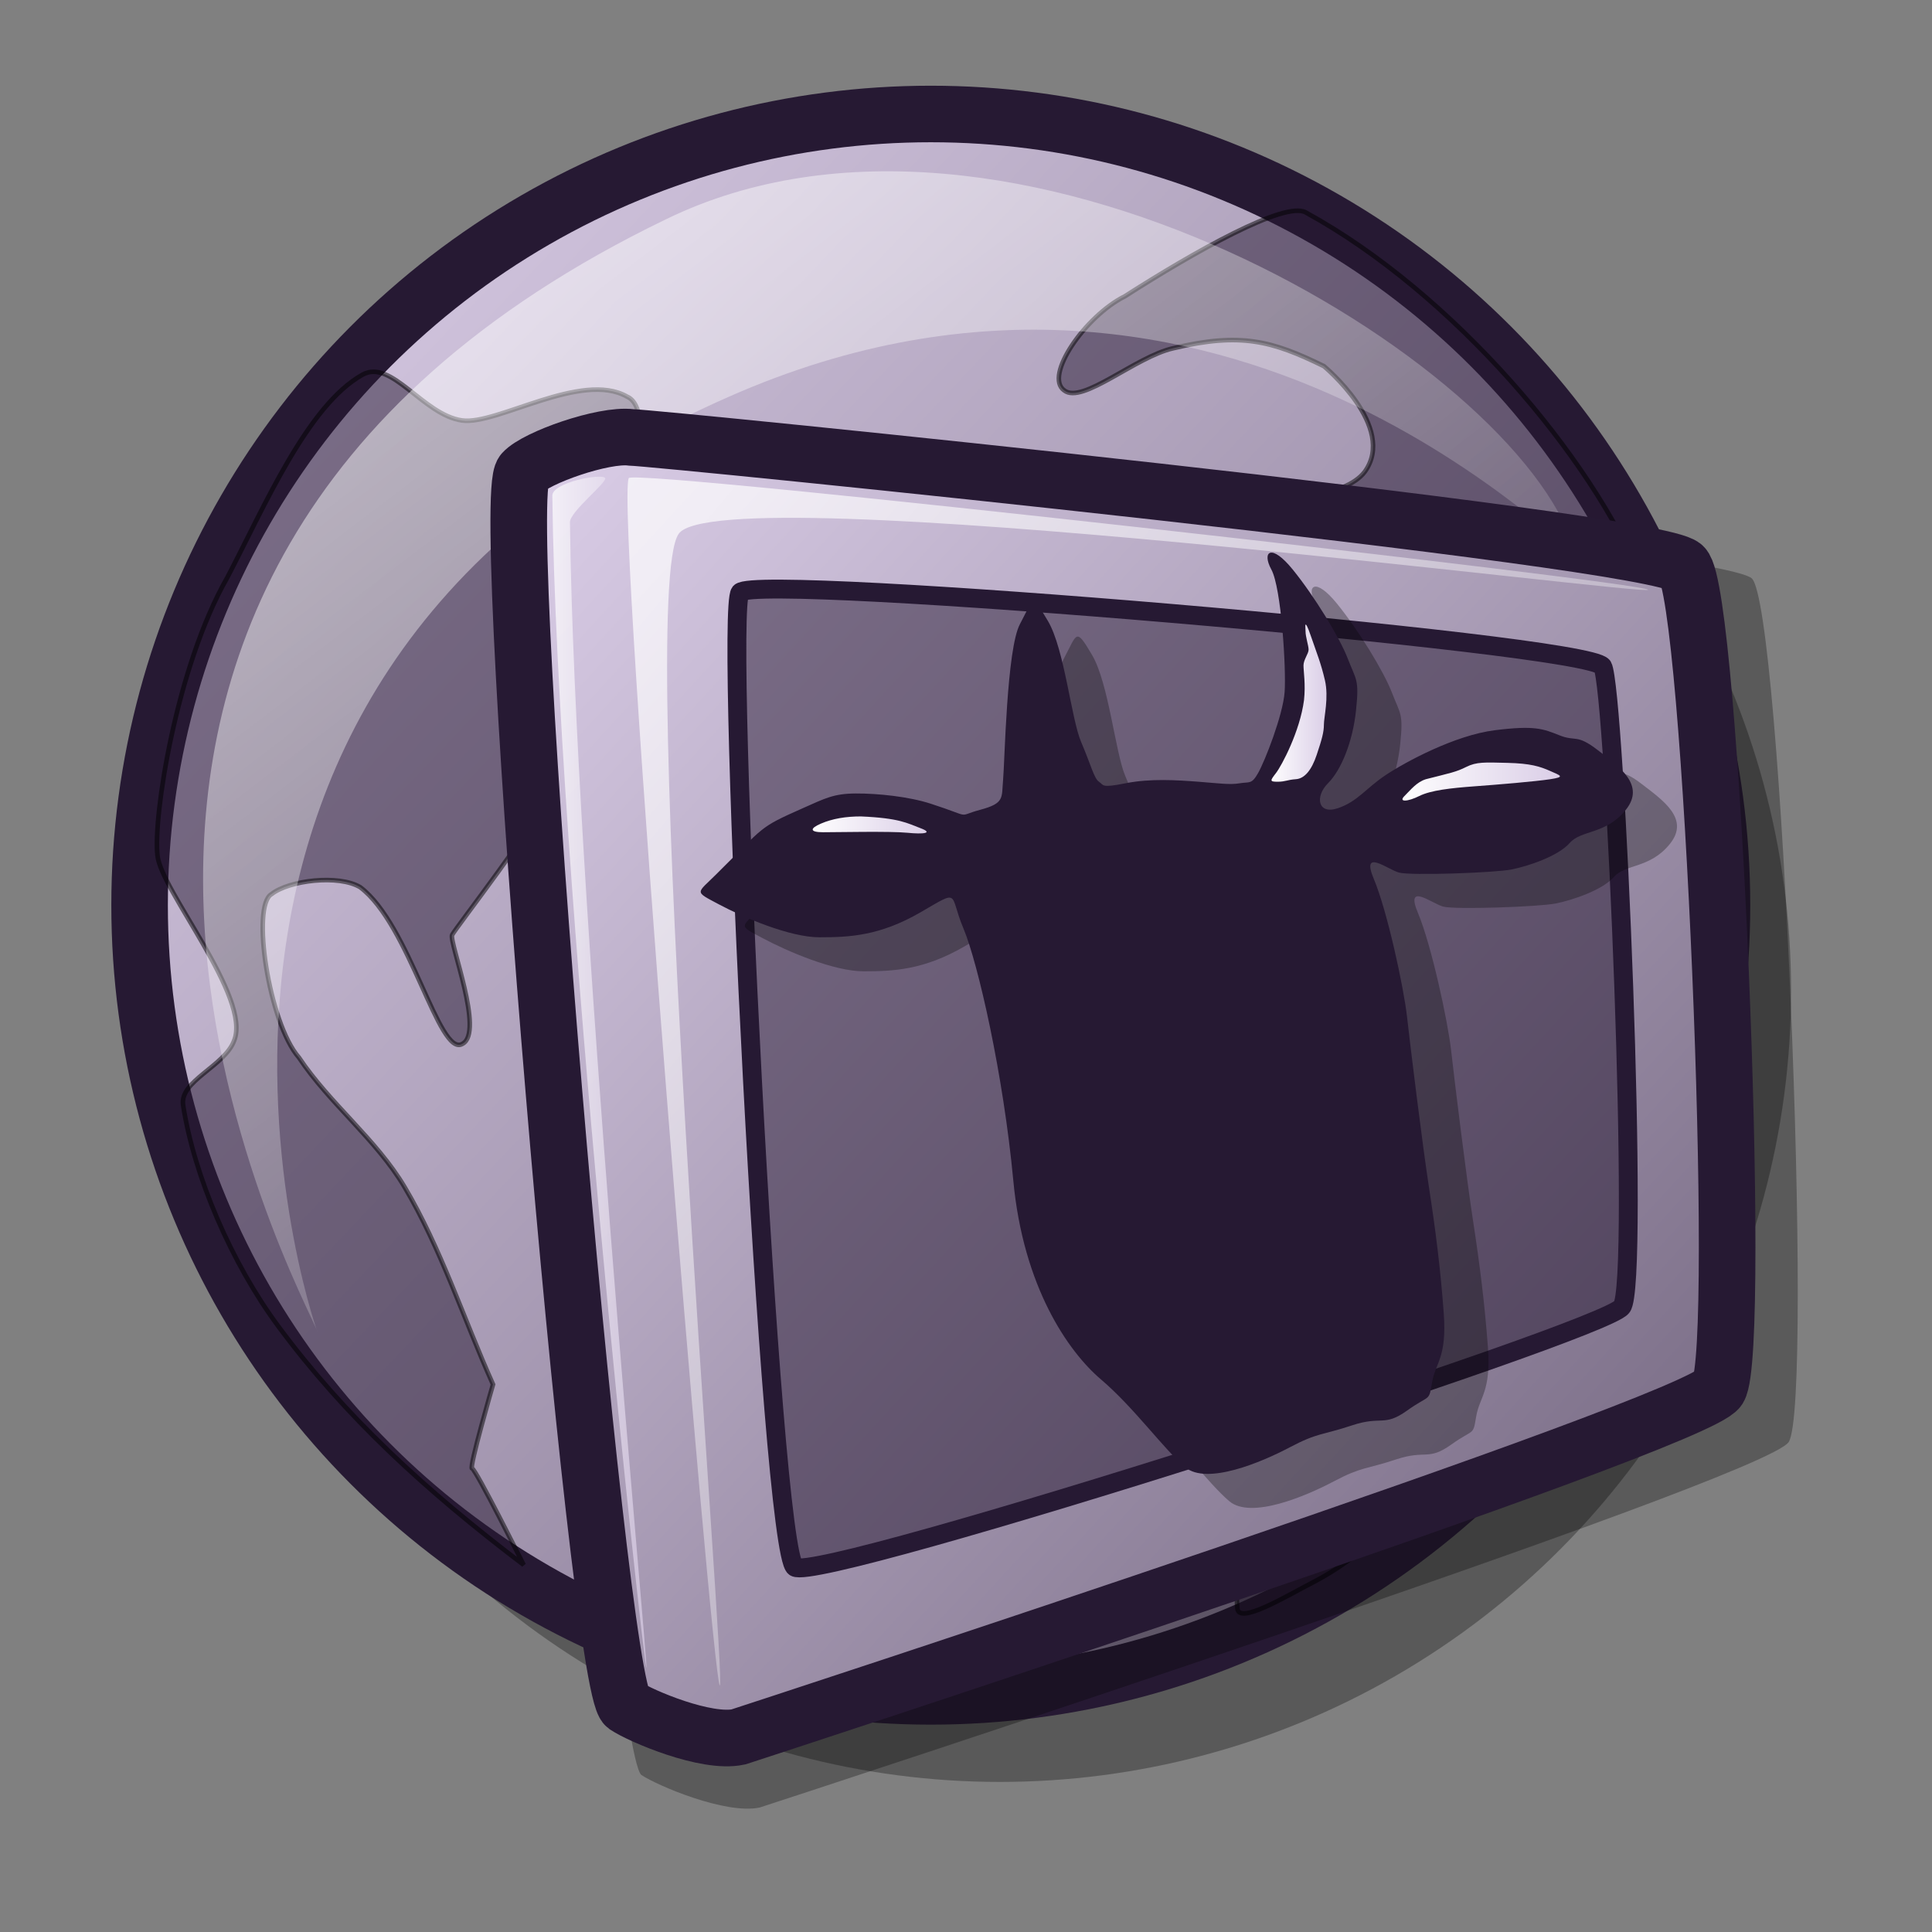 <?xml version="1.0" encoding="UTF-8" standalone="no"?>
<!DOCTYPE svg PUBLIC "-//W3C//DTD SVG 20010904//EN"
"http://www.w3.org/TR/2001/REC-SVG-20010904/DTD/svg10.dtd">
<!-- Created with Inkscape (http://www.inkscape.org/) -->
<svg
   version="1.0"
   x="0"
   y="0"
   width="48pt"
   height="48pt"
   id="svg1"
   sodipodi:version="0.32"
   inkscape:version="0.38.1"
   sodipodi:docname="gnomemeeting-logo-icon.svg"
   sodipodi:docbase="/home/ed/Desktop/Lila"
   xmlns="http://www.w3.org/2000/svg"
   xmlns:inkscape="http://www.inkscape.org/namespaces/inkscape"
   xmlns:sodipodi="http://sodipodi.sourceforge.net/DTD/sodipodi-0.dtd"
   xmlns:xlink="http://www.w3.org/1999/xlink">
  <rect width="100%" height="100%" fill="#808080" stroke="none"/>
  <sodipodi:namedview
     id="base"
     pagecolor="#ffffff"
     bordercolor="#666666"
     borderopacity="1.0"
     inkscape:pageopacity="0.0"
     inkscape:pageshadow="2"
     inkscape:zoom="6.9465337"
     inkscape:cx="48.243264"
     inkscape:cy="22.251079"
     inkscape:window-width="787"
     inkscape:window-height="616"
     inkscape:window-x="69"
     inkscape:window-y="340" />
  <defs
     id="defs3">
    <linearGradient
       id="linearGradient1305">
      <stop
         offset="0"
         style="stop-color:#ffffff;stop-opacity:1;"
         id="stop1307" />
      <stop
         offset="1"
         style="stop-color:#d9cce6;stop-opacity:1;"
         id="stop1306" />
    </linearGradient>
    <linearGradient
       id="linearGradient1302">
      <stop
         offset="0"
         style="stop-color:#ffffff;stop-opacity:1;"
         id="stop1304" />
      <stop
         offset="1"
         style="stop-color:#ffffff;stop-opacity:0;"
         id="stop1303" />
    </linearGradient>
    <linearGradient
       id="linearGradient1299">
      <stop
         offset="0"
         style="stop-color:#ffffff;stop-opacity:1;"
         id="stop1301" />
      <stop
         offset="1"
         style="stop-color:#d9cce6;stop-opacity:1;"
         id="stop1300" />
    </linearGradient>
    <linearGradient
       id="linearGradient1296">
      <stop
         offset="0"
         style="stop-color:#d9cce6;stop-opacity:1;"
         id="stop1298" />
      <stop
         offset="1"
         style="stop-color:#73667f;stop-opacity:1;"
         id="stop1297" />
    </linearGradient>
    <linearGradient
       id="linearGradient1293">
      <stop
         offset="0"
         style="stop-color:#d9cce6;stop-opacity:1;"
         id="stop1295" />
      <stop
         offset="1"
         style="stop-color:#73667f;stop-opacity:1;"
         id="stop1294" />
    </linearGradient>
    <linearGradient
       id="linearGradient1290">
      <stop
         offset="0"
         style="stop-color:#ffffff;stop-opacity:1;"
         id="stop1292" />
      <stop
         offset="1"
         style="stop-color:#ffffff;stop-opacity:0;"
         id="stop1291" />
    </linearGradient>
    <linearGradient
       id="linearGradient570">
      <stop
         style="stop-color:#ffffff;stop-opacity:1;"
         offset="0"
         id="stop571" />
      <stop
         style="stop-color:#ffffff;stop-opacity:0;"
         offset="1"
         id="stop572" />
    </linearGradient>
    <linearGradient
       id="linearGradient563">
      <stop
         style="stop-color:#d9cce6;stop-opacity:1;"
         offset="0"
         id="stop564" />
      <stop
         style="stop-color:#73667f;stop-opacity:1;"
         offset="1"
         id="stop565" />
    </linearGradient>
    <linearGradient
       x1="0.038"
       y1="0.07"
       x2="0.985"
       y2="0.969"
       id="linearGradient566"
       xlink:href="#linearGradient563" />
    <linearGradient
       x1="0.007"
       y1="0.016"
       x2="0.85"
       y2="0.867"
       id="linearGradient569"
       xlink:href="#linearGradient570" />
    <linearGradient
       id="linearGradient573"
       xlink:href="#linearGradient563"
       x1="0.021"
       y1="0.039"
       x2="0.966"
       y2="0.953" />
    <linearGradient
       id="linearGradient575"
       xlink:href="#linearGradient1302"
       x1="0.064"
       y1="0.047"
       x2="0.973"
       y2="0.953" />
    <linearGradient
       x1="-0.007"
       y1="0.008"
       x2="0.921"
       y2="0.922"
       id="linearGradient578"
       xlink:href="#linearGradient570" />
    <sodipodi:namedview
       id="namedview1073"
       pagecolor="#ffffff"
       bordercolor="#666666"
       borderopacity="1.0"
       inkscape:pageopacity="0.0"
       inkscape:pageshadow="2"
       inkscape:zoom="7.9999999"
       inkscape:cx="15.398438"
       inkscape:cy="17.512985"
       inkscape:window-width="967"
       inkscape:window-height="658"
       inkscape:window-x="90"
       inkscape:window-y="300" />
    <defs
       id="defs1074">
      <linearGradient
         id="linearGradient1036">
        <stop
           offset="0"
           style="stop-color:#d9cce6;stop-opacity:1;"
           id="stop1038" />
        <stop
           offset="1"
           style="stop-color:#73667f;stop-opacity:1;"
           id="stop1037" />
      </linearGradient>
      <linearGradient
         id="linearGradient1033">
        <stop
           offset="0"
           style="stop-color:#ffffff;stop-opacity:1;"
           id="stop1035" />
        <stop
           offset="1"
           style="stop-color:#ffffff;stop-opacity:0;"
           id="stop1034" />
      </linearGradient>
      <linearGradient
         id="linearGradient1001">
        <stop
           offset="0"
           style="stop-color:#ffffff;stop-opacity:1;"
           id="stop1003" />
        <stop
           offset="1"
           style="stop-color:#d9cce6;stop-opacity:1;"
           id="stop1002" />
      </linearGradient>
      <linearGradient
         id="linearGradient998">
        <stop
           offset="0"
           style="stop-color:#ffffff;stop-opacity:1;"
           id="stop1000" />
        <stop
           offset="1"
           style="stop-color:#ffffff;stop-opacity:0;"
           id="stop999" />
      </linearGradient>
      <linearGradient
         id="linearGradient1087">
        <stop
           style="stop-color:#ffffff;stop-opacity:1;"
           offset="0"
           id="stop1088" />
        <stop
           style="stop-color:#ffffff;stop-opacity:0;"
           offset="1"
           id="stop1089" />
      </linearGradient>
      <linearGradient
         id="linearGradient1090">
        <stop
           style="stop-color:#d9cce6;stop-opacity:1;"
           offset="0"
           id="stop1091" />
        <stop
           style="stop-color:#73667f;stop-opacity:1;"
           offset="1"
           id="stop1092" />
      </linearGradient>
      <linearGradient
         id="linearGradient1093">
        <stop
           style="stop-color:#ffffff;stop-opacity:1;"
           offset="0"
           id="stop1094" />
        <stop
           style="stop-color:#ffffff;stop-opacity:0;"
           offset="1"
           id="stop1095" />
      </linearGradient>
      <linearGradient
         id="linearGradient1096">
        <stop
           style="stop-color:#ffffff;stop-opacity:1;"
           offset="0"
           id="stop1097" />
        <stop
           style="stop-color:#d9cce6;stop-opacity:1;"
           offset="1"
           id="stop1098" />
      </linearGradient>
      <linearGradient
         x1="0.008"
         y1="0"
         x2="0.942"
         y2="0.953"
         id="linearGradient1099"
         xlink:href="#linearGradient1528" />
      <linearGradient
         x1="0.028"
         y1="0.023"
         x2="1"
         y2="1.016"
         id="linearGradient1100"
         xlink:href="#linearGradient642" />
      <linearGradient
         x1="-0"
         y1="0.016"
         x2="0.727"
         y2="0.984"
         id="linearGradient1101"
         xlink:href="#linearGradient642" />
      <linearGradient
         x1="0.028"
         y1="0.008"
         x2="1.009"
         y2="0.992"
         id="linearGradient1102"
         xlink:href="#linearGradient1535" />
      <linearGradient
         id="linearGradient1103"
         xlink:href="#linearGradient635" />
      <linearGradient
         id="linearGradient1104"
         xlink:href="#linearGradient1528"
         x1="0"
         y1="0"
         x2="1"
         y2="0" />
      <linearGradient
         id="linearGradient1105"
         xlink:href="#linearGradient1528"
         x1="0"
         y1="-0"
         x2="1"
         y2="-0" />
      <linearGradient
         id="linearGradient1106"
         xlink:href="#linearGradient635"
         x1="0.665"
         y1="0.211"
         x2="0.326"
         y2="0.734" />
      <sodipodi:namedview
         id="namedview886"
         inkscape:zoom="8.30924368"
         inkscape:cx="25.4010188"
         inkscape:cy="23.3487958"
         inkscape:window-width="530"
         inkscape:window-height="585"
         inkscape:window-x="85"
         inkscape:window-y="95" />
      <defs
         id="defs550">
        <linearGradient
           x1="0"
           y1="0"
           x2="1"
           y2="0"
           id="linearGradient596"
           gradientUnits="objectBoundingBox"
           spreadMethod="pad"
           xlink:href="#linearGradient998" />
        <linearGradient
           x1="0"
           y1="0"
           x2="1"
           y2="0"
           id="linearGradient613"
           gradientUnits="objectBoundingBox"
           spreadMethod="pad"
           xlink:href="#linearGradient1001" />
        <linearGradient
           x1="0"
           y1="0"
           x2="1"
           y2="0"
           id="linearGradient576"
           gradientUnits="objectBoundingBox"
           spreadMethod="pad">
          <stop
             style="stop-color:#f3ffb7;stop-opacity:0.855;"
             offset="0"
             id="stop577" />
          <stop
             style="stop-color:#edca2a;stop-opacity:0.953;"
             offset="1"
             id="stop578" />
        </linearGradient>
        <linearGradient
           x1="0"
           y1="0"
           x2="1"
           y2="0"
           id="linearGradient553"
           gradientUnits="objectBoundingBox"
           spreadMethod="pad">
          <stop
             style="stop-color:#d9cce6;stop-opacity:1;"
             offset="0"
             id="stop554" />
          <stop
             style="stop-color:#73667f;stop-opacity:1;"
             offset="1"
             id="stop555" />
        </linearGradient>
        <linearGradient
           x1="-0.147"
           y1="0.16"
           x2="1.061"
           y2="0.81"
           id="linearGradient556"
           xlink:href="#linearGradient613"
           gradientUnits="objectBoundingBox"
           spreadMethod="pad" />
        <linearGradient
           x1="0"
           y1="-0"
           x2="0.779"
           y2="0.836"
           id="linearGradient558"
           xlink:href="#linearGradient596"
           gradientUnits="objectBoundingBox"
           spreadMethod="pad" />
        <linearGradient
           x1="0.01"
           y1="0.016"
           x2="0.87"
           y2="0.906"
           id="linearGradient560"
           xlink:href="#linearGradient596"
           gradientUnits="objectBoundingBox"
           gradientTransform="translate(1.608839e-6,6.124947e-7)"
           spreadMethod="pad" />
        <linearGradient
           x1="0.023"
           y1="0.016"
           x2="0.966"
           y2="0.961"
           id="linearGradient562"
           xlink:href="#linearGradient613"
           gradientUnits="objectBoundingBox"
           spreadMethod="pad" />
        <linearGradient
           x1="-0.127"
           y1="0.292"
           x2="1.282"
           y2="0.705"
           id="linearGradient564"
           xlink:href="#linearGradient553"
           gradientUnits="objectBoundingBox"
           spreadMethod="pad" />
        <linearGradient
           x1="0.011"
           y1="0.008"
           x2="0.977"
           y2="0.977"
           id="linearGradient1122"
           xlink:href="#linearGradient613"
           gradientUnits="objectBoundingBox"
           spreadMethod="pad" />
        <linearGradient
           x1="0"
           y1="0.023"
           x2="0.593"
           y2="0.531"
           id="linearGradient623"
           xlink:href="#linearGradient596"
           gradientUnits="objectBoundingBox"
           spreadMethod="pad" />
        <radialGradient
           cx="0.542"
           cy="0.485"
           fx="0.542"
           fy="0.485"
           r="0.444"
           id="radialGradient599"
           xlink:href="#linearGradient613"
           gradientUnits="objectBoundingBox"
           spreadMethod="pad" />
        <linearGradient
           x1="0.008"
           y1="0.023"
           x2="0.492"
           y2="0.578"
           id="linearGradient600"
           xlink:href="#linearGradient596"
           gradientUnits="objectBoundingBox"
           spreadMethod="pad" />
        <linearGradient
           x1="-0"
           y1="0.016"
           x2="0.653"
           y2="0.789"
           id="linearGradient601"
           xlink:href="#linearGradient596"
           gradientUnits="objectBoundingBox"
           spreadMethod="pad" />
        <linearGradient
           x1="0"
           y1="0"
           x2="1"
           y2="0"
           id="linearGradient605"
           xlink:href="#linearGradient596"
           gradientUnits="objectBoundingBox"
           spreadMethod="pad" />
      </defs>
      <defs
         id="defs1128">
        <linearGradient
           id="linearGradient584"
           x1="0"
           y1="0.5"
           x2="1"
           y2="0.5"
           gradientUnits="objectBoundingBox"
           spreadMethod="pad"
           xlink:href="#linearGradient1033" />
        <linearGradient
           id="linearGradient1130"
           x1="0"
           y1="0.5"
           x2="1"
           y2="0.5"
           gradientUnits="objectBoundingBox"
           spreadMethod="pad"
           xlink:href="#linearGradient1036" />
        <linearGradient
           xlink:href="#linearGradient578"
           id="linearGradient581"
           x1="0"
           y1="-0"
           x2="1.007"
           y2="1.016" />
        <linearGradient
           xlink:href="#linearGradient578"
           id="linearGradient583"
           x1="0.023"
           y1="0.016"
           x2="0.969"
           y2="0.977" />
        <linearGradient
           xlink:href="#linearGradient584"
           id="linearGradient654"
           x1="0"
           y1="-0"
           x2="0.992"
           y2="1" />
        <linearGradient
           xlink:href="#linearGradient584"
           id="linearGradient655"
           x1="0"
           y1="-0"
           x2="0.966"
           y2="0.984" />
        <linearGradient
           xlink:href="#linearGradient584"
           id="linearGradient653"
           x1="0"
           y1="-0"
           x2="0.979"
           y2="0.977" />
        <linearGradient
           xlink:href="#linearGradient584"
           id="linearGradient682"
           x1="0.023"
           y1="0.016"
           x2="0.969"
           y2="0.977" />
      </defs>
      <sodipodi:namedview
         id="namedview872"
         pagecolor="#ffffff"
         bordercolor="#666666"
         borderopacity="1.0"
         inkscape:pageopacity="0.0"
         inkscape:pageshadow="2"
         inkscape:zoom="5.64233875"
         inkscape:cx="19.7350662"
         inkscape:cy="25.4986317"
         inkscape:window-width="640"
         inkscape:window-height="516"
         inkscape:window-x="59"
         inkscape:window-y="258" />
      <defs
         id="defs1005">
        <linearGradient
           id="linearGradient866"
           x1="0"
           y1="0.5"
           x2="1"
           y2="0.5"
           gradientUnits="objectBoundingBox"
           spreadMethod="pad"
           xlink:href="#linearGradient1299" />
        <linearGradient
           id="linearGradient1009">
          <stop
             style="stop-color:#ffffff;stop-opacity:1;"
             offset="0"
             id="stop1010" />
          <stop
             style="stop-color:#ffffff;stop-opacity:0;"
             offset="1"
             id="stop1011" />
        </linearGradient>
        <linearGradient
           id="linearGradient1012"
           x1="0"
           y1="0.5"
           x2="1"
           y2="0.5"
           gradientUnits="objectBoundingBox"
           spreadMethod="pad"
           xlink:href="#linearGradient1293" />
        <linearGradient
           xlink:href="#linearGradient866"
           id="linearGradient1015"
           x1="-0.007"
           y1="0.008"
           x2="0.979"
           y2="1" />
        <linearGradient
           xlink:href="#linearGradient584"
           id="linearGradient1016"
           x1="0.011"
           y1="0.01"
           x2="1.015"
           y2="0.969" />
        <linearGradient
           xlink:href="#linearGradient584"
           id="linearGradient860"
           x1="0.017"
           y1="0.016"
           x2="0.974"
           y2="0.984" />
        <linearGradient
           xlink:href="#linearGradient584"
           id="linearGradient861"
           x1="-0"
           y1="0.016"
           x2="0.993"
           y2="0.977" />
        <linearGradient
           xlink:href="#linearGradient584"
           id="linearGradient862"
           x1="0.015"
           y1="0"
           x2="0.977"
           y2="1" />
        <linearGradient
           xlink:href="#linearGradient578"
           id="linearGradient869"
           x1="0"
           y1="-0"
           x2="1"
           y2="-0" />
        <linearGradient
           xlink:href="#linearGradient578"
           id="linearGradient797"
           x1="0"
           y1="-0"
           x2="1"
           y2="-0" />
      </defs>
      <sodipodi:namedview
         id="namedview1022"
         pagecolor="#ffffff"
         bordercolor="#666666"
         borderopacity="1.0"
         inkscape:pageopacity="0.0"
         inkscape:pageshadow="2"
         inkscape:zoom="7.97947193"
         inkscape:cx="26.9249810"
         inkscape:cy="24.5872611"
         inkscape:window-width="640"
         inkscape:window-height="606"
         inkscape:window-x="168"
         inkscape:window-y="87" />
    </defs>
    <sodipodi:namedview
       id="namedview842"
       pagecolor="#ffffff"
       bordercolor="#666666"
       borderopacity="1.0"
       inkscape:pageopacity="0.0"
       inkscape:pageshadow="2"
       inkscape:zoom="11.313708"
       inkscape:cx="23.625368"
       inkscape:cy="26.231810"
       inkscape:window-width="857"
       inkscape:window-height="768"
       inkscape:window-x="572"
       inkscape:window-y="181"
       showguides="true"
       snaptoguides="true"
       showgrid="false"
       snaptogrid="false" />
    <defs
       id="defs613">
      <linearGradient
         id="linearGradient1535"
         x1="0"
         y1="0.5"
         x2="1"
         y2="0.5"
         gradientUnits="objectBoundingBox"
         spreadMethod="pad"
         xlink:href="#linearGradient1302" />
      <linearGradient
         id="linearGradient1528"
         x1="0"
         y1="0.5"
         x2="1"
         y2="0.5"
         gradientUnits="objectBoundingBox"
         spreadMethod="pad"
         xlink:href="#linearGradient1296" />
      <linearGradient
         id="linearGradient642"
         x1="0"
         y1="0.5"
         x2="1"
         y2="0.5"
         gradientUnits="objectBoundingBox"
         spreadMethod="pad"
         xlink:href="#linearGradient1290" />
      <linearGradient
         id="linearGradient635"
         x1="0"
         y1="0.5"
         x2="1"
         y2="0.5"
         gradientUnits="objectBoundingBox"
         spreadMethod="pad"
         xlink:href="#linearGradient1305" />
      <linearGradient
         id="linearGradient638"
         xlink:href="#linearGradient642"
         x1="0.021"
         y1="0.039"
         x2="0.966"
         y2="0.953" />
      <linearGradient
         id="linearGradient641"
         xlink:href="#linearGradient1528"
         x1="0.984"
         y1="0.961"
         x2="0.016"
         y2="0.039" />
      <linearGradient
         id="linearGradient1522"
         xlink:href="#linearGradient635" />
      <linearGradient
         id="linearGradient1527"
         xlink:href="#linearGradient635"
         x1="-2.8189256e-16"
         y1="0.5"
         x2="1"
         y2="0.5" />
      <linearGradient
         id="linearGradient1532"
         xlink:href="#linearGradient635"
         x1="-7.7412035e-17"
         y1="0.5"
         x2="1"
         y2="0.5" />
      <linearGradient
         id="linearGradient1534"
         xlink:href="#linearGradient635"
         x1="6.1257423e-17"
         y1="0.5"
         x2="1"
         y2="0.5" />
      <linearGradient
         id="linearGradient1539"
         xlink:href="#linearGradient635"
         x1="-3.2439329e-16"
         y1="0.5"
         x2="1"
         y2="0.5" />
      <linearGradient
         id="linearGradient1567"
         xlink:href="#linearGradient635"
         x1="-3.3436795e-16"
         y1="0.5"
         x2="1"
         y2="0.5" />
      <linearGradient
         xlink:href="#linearGradient635"
         id="linearGradient896"
         x1="-8.4611138e-16"
         y1="0.5"
         x2="1"
         y2="0.5" />
      <linearGradient
         xlink:href="#linearGradient1528"
         id="linearGradient899" />
      <linearGradient
         xlink:href="#linearGradient635"
         id="linearGradient901"
         x1="0.036"
         y1="0.016"
         x2="0.973"
         y2="0.977" />
      <linearGradient
         xlink:href="#linearGradient1535"
         id="linearGradient905"
         x1="0.005"
         y1="-0.098"
         x2="0.99"
         y2="1.05" />
      <linearGradient
         xlink:href="#linearGradient1535"
         id="linearGradient939"
         x1="0.004"
         y1="0.023"
         x2="0.983"
         y2="0.977" />
      <linearGradient
         xlink:href="#linearGradient1535"
         id="linearGradient948" />
      <radialGradient
         xlink:href="#linearGradient1535"
         id="radialGradient921" />
      <linearGradient
         xlink:href="#linearGradient1535"
         id="linearGradient1136" />
      <linearGradient
         xlink:href="#linearGradient1535"
         id="linearGradient1138" />
      <linearGradient
         xlink:href="#linearGradient1535"
         id="linearGradient1140" />
      <linearGradient
         xlink:href="#linearGradient1535"
         id="linearGradient1142" />
      <linearGradient
         xlink:href="#linearGradient1535"
         id="linearGradient1144" />
      <linearGradient
         xlink:href="#linearGradient1535"
         id="linearGradient1146" />
      <linearGradient
         xlink:href="#linearGradient1535"
         id="linearGradient1148" />
      <linearGradient
         xlink:href="#linearGradient1535"
         id="linearGradient1150" />
      <linearGradient
         xlink:href="#linearGradient1535"
         id="linearGradient1152" />
      <linearGradient
         xlink:href="#linearGradient1535"
         id="linearGradient1154" />
      <linearGradient
         xlink:href="#linearGradient1535"
         id="linearGradient1156" />
      <linearGradient
         xlink:href="#linearGradient1535"
         id="linearGradient1158" />
      <linearGradient
         xlink:href="#linearGradient1535"
         id="linearGradient1160" />
      <linearGradient
         xlink:href="#linearGradient1535"
         id="linearGradient1162" />
      <linearGradient
         xlink:href="#linearGradient1535"
         id="linearGradient1165" />
      <linearGradient
         xlink:href="#linearGradient1528"
         id="linearGradient1167"
         x1="-8.7603536e-16"
         y1="0.5"
         x2="1"
         y2="0.5" />
      <linearGradient
         xlink:href="#linearGradient1528"
         id="linearGradient1169"
         x1="1.9428903e-16"
         y1="0.5"
         x2="1"
         y2="0.5" />
      <linearGradient
         xlink:href="#linearGradient1528"
         id="linearGradient1171"
         x1="2.9004577e-15"
         y1="0.5"
         x2="1"
         y2="0.5" />
      <linearGradient
         xlink:href="#linearGradient1528"
         id="linearGradient1173"
         x1="7.4593109e-16"
         y1="0.5"
         x2="1"
         y2="0.5" />
      <linearGradient
         xlink:href="#linearGradient1528"
         id="linearGradient1175"
         x1="1.2507356e-15"
         y1="0.5"
         x2="1"
         y2="0.5" />
      <linearGradient
         xlink:href="#linearGradient1528"
         id="linearGradient1177"
         x1="1.4398205e-16"
         y1="0.5"
         x2="1"
         y2="0.5" />
      <linearGradient
         xlink:href="#linearGradient1528"
         id="linearGradient1179"
         x1="2.5396352e-15"
         y1="0.5"
         x2="1"
         y2="0.5" />
      <linearGradient
         xlink:href="#linearGradient1528"
         id="linearGradient1181"
         x1="-9.5236319e-16"
         y1="0.5"
         x2="1"
         y2="0.5" />
      <linearGradient
         xlink:href="#linearGradient1528"
         id="linearGradient1183"
         x1="-1.5404344e-15"
         y1="0.5"
         x2="1"
         y2="0.5" />
      <linearGradient
         xlink:href="#linearGradient1528"
         id="linearGradient1185"
         x1="1.3166551e-15"
         y1="0.5"
         x2="1"
         y2="0.5" />
      <linearGradient
         xlink:href="#linearGradient1528"
         id="linearGradient1187"
         x1="-1.1518564e-15"
         y1="0.5"
         x2="1"
         y2="0.5" />
      <linearGradient
         xlink:href="#linearGradient1528"
         id="linearGradient1189"
         x1="2.3019781e-15"
         y1="0.5"
         x2="1"
         y2="0.5" />
      <linearGradient
         xlink:href="#linearGradient1528"
         id="linearGradient1191"
         x1="1.0633855e-15"
         y1="0.5"
         x2="1"
         y2="0.5" />
      <linearGradient
         xlink:href="#linearGradient1528"
         id="linearGradient1193"
         x1="-1.5959456e-15"
         y1="0.5"
         x2="1"
         y2="0.5" />
      <linearGradient
         xlink:href="#linearGradient1528"
         id="linearGradient1195"
         x1="-2.7183117e-15"
         y1="0.5"
         x2="1"
         y2="0.5" />
      <linearGradient
         xlink:href="#linearGradient1528"
         id="linearGradient1197"
         x1="-3.2153100e-15"
         y1="0.5"
         x2="1"
         y2="0.5" />
      <linearGradient
         xlink:href="#linearGradient1528"
         id="linearGradient1199"
         x1="2.6298408e-15"
         y1="0.5"
         x2="1"
         y2="0.5" />
      <linearGradient
         xlink:href="#linearGradient1528"
         id="linearGradient1201"
         x1="3.3252481e-16"
         y1="0.5"
         x2="1"
         y2="0.5" />
      <linearGradient
         xlink:href="#linearGradient1535"
         id="linearGradient1447" />
      <linearGradient
         xlink:href="#linearGradient1528"
         id="linearGradient1449"
         x1="1.5254725e-16"
         y1="0.5"
         x2="1"
         y2="0.5" />
      <linearGradient
         xlink:href="#linearGradient1535"
         id="linearGradient1451" />
      <linearGradient
         xlink:href="#linearGradient1528"
         id="linearGradient1454"
         x1="-2.1412993e-17"
         y1="0.5"
         x2="1"
         y2="0.5" />
      <linearGradient
         xlink:href="#linearGradient1535"
         id="linearGradient1456" />
      <linearGradient
         xlink:href="#linearGradient1528"
         id="linearGradient1458"
         x1="3.5778672e-18"
         y1="0.5"
         x2="1"
         y2="0.5" />
      <linearGradient
         xlink:href="#linearGradient1535"
         id="linearGradient1460" />
      <linearGradient
         xlink:href="#linearGradient1528"
         id="linearGradient1462"
         x1="-2.7430315e-17"
         y1="0.5"
         x2="1"
         y2="0.5" />
      <linearGradient
         xlink:href="#linearGradient1535"
         id="linearGradient1473" />
      <linearGradient
         xlink:href="#linearGradient1528"
         id="linearGradient1477"
         x1="-3.1528599e-16"
         y1="0.5"
         x2="1"
         y2="0.5" />
      <linearGradient
         xlink:href="#linearGradient1528"
         id="linearGradient1479"
         x1="4.2674198e-16"
         y1="0.5"
         x2="1"
         y2="0.5" />
      <linearGradient
         xlink:href="#linearGradient1535"
         id="linearGradient1481" />
      <linearGradient
         xlink:href="#linearGradient1535"
         id="linearGradient1483" />
      <linearGradient
         xlink:href="#linearGradient1528"
         id="linearGradient1485"
         x1="6.1105634e-16"
         y1="0.5"
         x2="1"
         y2="0.5" />
      <linearGradient
         xlink:href="#linearGradient1535"
         id="linearGradient1487" />
      <linearGradient
         xlink:href="#linearGradient1528"
         id="linearGradient1489"
         x1="-3.9464959e-17"
         y1="0.5"
         x2="1"
         y2="0.5" />
      <linearGradient
         xlink:href="#linearGradient1535"
         id="linearGradient1503" />
      <linearGradient
         xlink:href="#linearGradient1528"
         id="linearGradient1506"
         x1="4.2121254e-17"
         y1="0.5"
         x2="1"
         y2="0.5" />
      <linearGradient
         xlink:href="#linearGradient1535"
         id="linearGradient1509" />
      <linearGradient
         xlink:href="#linearGradient1528"
         id="linearGradient1511"
         x1="1.0737938e-15"
         y1="0.5"
         x2="1"
         y2="0.5" />
      <linearGradient
         xlink:href="#linearGradient1535"
         id="linearGradient1523"
         x1="-1.9434324e-17"
         y1="0.5"
         x2="1"
         y2="0.5" />
    </defs>
  </defs>
  <ellipse
     cx="286.926"
     cy="278.07"
     rx="278.199"
     ry="278.199"
     transform="matrix(9.421097e-2,0,0,9.421097e-2,6.091,6.622)"
     style="font-size:12;opacity:0.303;fill-rule:evenodd;stroke-width:13.254;"
     id="path1023" />
  <ellipse
     cx="286.926"
     cy="278.07"
     rx="278.199"
     ry="278.199"
     transform="matrix(9.421097e-2,0,0,9.421097e-2,3.802,3.788)"
     style="font-size:12;fill:url(#linearGradient566);fill-rule:evenodd;stroke:#261933;stroke-width:19.881;stroke-opacity:1;stroke-dasharray:none;"
     id="path983" />
  <path
     d="M 12.015 12.409 C 12.97 11.88 14.019 13.75 15.31 13.929 C 16.463 14.089 19.267 12.278 20.774 13.14 C 21.772 13.567 20.922 17.326 20.618 19.576 C 20.236 21.382 19.014 23.969 18.249 26.208 C 17.852 27.189 15.091 30.744 14.978 30.97 C 14.865 31.195 16.06 34.208 15.316 34.58 C 14.541 35.038 13.584 30.629 11.932 29.39 C 11.219 28.962 9.575 29.161 8.999 29.616 C 8.313 29.988 8.903 33.89 9.901 35.031 C 10.925 36.565 12.465 37.745 13.399 39.317 C 14.609 41.355 15.354 43.68 16.332 45.861 C 16.332 45.861 15.525 48.645 15.638 48.645 C 15.751 48.645 17.347 51.839 17.347 51.839 C 14.069 49.35 11.43 46.92 9.225 43.943 C 7.67 41.844 6.43 38.964 6.066 36.61 C 5.941 35.805 7.447 35.322 7.758 34.467 C 8.329 33.041 5.338 29.501 5.217 28.345 C 5.068 27.1 5.821 22.119 7.533 19.125 C 8.758 16.786 10.187 13.422 12.015 12.409 z "
     style="font-size:12;opacity:0.504;fill:#261933;fill-rule:evenodd;stroke:#000000;stroke-width:0.114pt;"
     id="path565" />
  <path
     d="M 31.448 20.93 C 30.838 21.805 30.186 23.373 30.546 24.201 C 30.938 25.103 32.634 26.1 33.704 26.119 C 34.815 26.138 35.949 24.893 37.089 24.314 C 38.093 23.803 39.061 23.02 40.135 22.847 C 41.393 22.644 43.175 22.58 44.083 23.186 C 44.754 23.633 45.021 25.119 44.873 26.006 C 44.557 26.683 43.502 27.265 43.857 27.698 C 44.168 27.962 46.326 26.372 46.678 25.442 C 46.966 24.68 45.599 23.593 45.775 22.622 C 45.918 21.98 48.262 22.142 49.047 22.283 C 49.694 22.441 50.323 24.047 50.965 23.975 C 51.552 23.975 53.02 22.079 53.179 22.087 C 53.791 22.188 54.236 23.975 54.236 23.975 C 53.183 24.953 52.333 26.295 51.077 26.909 C 49.1 27.874 46.765 28.456 44.534 28.713 C 40.899 29.133 36.59 27.657 33.479 28.939 C 31.024 29.951 27.874 33.282 27.838 35.595 C 27.799 38.133 29.445 42.446 32.398 42.707 C 35.972 43.101 39.707 43.905 40.995 45.552 C 42.001 46.838 40.828 51.686 40.99 53.289 C 41.051 53.82 42.598 52.879 43.519 52.404 C 44.929 51.676 46.636 50.238 47.129 48.681 C 48.065 45.726 48.17 42.061 47.806 38.866 C 47.493 36.12 44.767 31.15 45.098 30.857 C 45.406 30.586 47.82 36.08 49.723 37.174 C 50.828 37.809 53.363 36.873 54.123 36.046 C 54.641 35.482 53.192 33.329 53.559 33 C 53.907 32.689 56.115 34.869 56.267 34.129 C 57.477 28.508 56.339 24.358 54.36 19.154 C 52.741 15.183 48.151 9.715 43.25 7.035 C 42.56 6.654 39.569 8.339 37.261 9.816 C 35.946 10.474 34.578 12.457 35.254 12.933 C 35.85 13.403 37.615 11.817 38.865 11.536 C 41.105 11 42.146 11.291 43.857 12.13 C 43.857 12.13 46.283 14.138 45.211 15.627 C 44.53 16.529 42.278 16.53 42.278 16.53 C 41.789 16.267 41.279 15.641 40.811 15.74 C 40.038 15.904 39.386 16.948 38.555 17.32 C 36.866 18.076 34.892 18.23 33.253 19.125 C 32.326 19.339 31.828 20.353 31.448 20.93 z "
     style="font-size:12;opacity:0.5;fill:#261933;fill-rule:evenodd;stroke:#000000;stroke-width:0.114pt;"
     id="path566" />
  <path
     d="M 10.509 44.098 C 10.161 43.052 -3.051 19.39 22.061 7.264 C 33.447 1.713 50.268 12.003 52.139 18.161 C 52.428 19.093 40.759 5.793 24.132 13.148 C 2.483 22.662 10.815 45.014 10.509 44.098 z "
     style="font-size:12;opacity:0.7;fill:url(#linearGradient569);fill-rule:evenodd;stroke:none;stroke-width:0.1pt;"
     id="path984" />
  <path
     d="M 21.249,58.8 C 21.781,59.153 24.045,60.116 25.166,59.876 C 26.103,59.573 58.459,49.006 59.255,47.766 C 60.088,46.411 59.013,20.053 58.029,19.159 C 56.968,18.185 22.491,14.71 21.431,14.679 C 20.47,14.558 18.125,15.386 17.673,15.889 C 16.772,16.881 20.256,58.071 21.249,58.8 z "
     style="font-size:12;opacity:0.3;fill-rule:evenodd;stroke-width:12.5;"
     id="path839" />
  <path
     d="M 20.729,56.513 C 21.237,56.85 23.393,57.767 24.46,57.538 C 25.353,57.249 56.171,47.185 56.93,46.003 C 57.723,44.713 56.699,19.608 55.762,18.756 C 54.751,17.828 21.913,14.519 20.903,14.489 C 19.988,14.374 17.755,15.163 17.324,15.642 C 16.466,16.586 19.784,55.819 20.729,56.513 z "
     style="font-size:12;fill:url(#linearGradient573);fill-rule:evenodd;stroke:#261933;stroke-width:1.875;stroke-dasharray:none;"
     id="path834" />
  <path
     d="M 23.843,55.832 C 23.578,55.567 20.393,16.915 20.827,15.837 C 21.093,15.515 54.328,19.269 54.594,19.534 C 54.847,19.788 23.795,15.735 22.481,17.686 C 21.055,19.706 24.097,56.086 23.843,55.832 z "
     style="font-size:12;opacity:0.7;fill:url(#linearGradient575);fill-rule:evenodd;stroke-width:0.105pt;"
     id="path835" />
  <path
     d="M 21.411,55.248 C 21.312,55.1 18.436,28.794 18.297,16.42 C 18.288,15.981 19.937,15.67 20.048,15.837 C 20.132,15.962 18.874,16.955 18.881,17.296 C 19.025,29.671 21.507,55.392 21.411,55.248 z "
     style="font-size:12;opacity:0.7;fill:url(#linearGradient1522);fill-rule:evenodd;stroke-width:0.105pt;"
     id="path836" />
  <path
     d="M 24.517,19.624 C 23.992,20.291 25.532,51.333 26.331,51.915 C 27.156,52.449 53.077,44.142 53.724,43.298 C 54.334,42.592 53.499,22.793 53.089,22.073 C 52.56,21.304 25.09,18.985 24.517,19.624 z "
     style="font-size:12;fill:#261933;fill-opacity:0.5;fill-rule:evenodd;stroke:#261933;stroke-width:0.625;stroke-dasharray:none;"
     id="path837" />
  <path
     d="M 26.694,50.191 C 26.492,49.943 24.661,21.294 25.152,20.622 C 25.802,19.855 50.166,22.188 50.368,22.436 C 50.559,22.671 28.287,20.185 26.331,22.073 C 24.998,23.362 26.885,50.427 26.694,50.191 z "
     style="font-size:12;opacity:0.7;fill:url(#linearGradient1527);fill-rule:evenodd;stroke-width:0.098pt;"
     id="path838" />
  <path
     style="fill-opacity:0.3;stroke-width:0.625;"
     d="M 43.544,19.437 C 43.414,19.472 43.414,19.693 43.578,19.995 C 43.907,20.598 44.072,23.282 44.017,24.05 C 43.963,24.818 43.358,26.352 43.139,26.736 C 42.919,27.12 42.86,27.019 42.531,27.074 C 42.201,27.129 41.875,27.078 41.162,27.023 C 40.449,26.968 39.569,26.909 38.746,27.074 C 37.923,27.238 38.032,27.133 37.868,27.023 C 37.703,26.913 37.605,26.473 37.276,25.705 C 36.947,24.937 36.727,22.634 36.178,21.701 C 35.63,20.769 35.688,20.98 35.249,21.803 C 34.81,22.625 34.746,26.352 34.691,26.956 C 34.637,27.559 34.754,27.733 33.931,27.952 C 33.108,28.172 33.742,28.219 32.292,27.75 C 31.567,27.515 30.539,27.408 29.809,27.412 C 29.078,27.416 28.792,27.573 28.052,27.902 C 26.57,28.56 26.823,28.473 25.196,30.081 C 24.538,30.739 24.441,30.639 25.264,31.078 C 26.087,31.517 27.622,32.176 28.609,32.176 C 29.597,32.176 30.605,32.131 31.954,31.348 C 33.304,30.566 32.887,30.718 33.374,31.872 C 33.86,33.027 34.7,36.724 35.029,40.235 C 35.358,43.746 36.838,45.892 37.935,46.824 C 39.032,47.757 40.01,49.127 40.723,49.73 C 41.436,50.334 43.254,49.565 44.186,49.071 C 45.119,48.578 45.26,48.674 46.248,48.345 C 47.235,48.016 47.304,48.403 48.072,47.855 C 48.84,47.306 48.79,47.584 48.9,46.926 C 49.01,46.267 49.398,46.109 49.289,44.628 C 49.179,43.147 49.018,41.881 48.799,40.455 C 48.579,39.028 48.182,35.799 48.072,34.812 C 47.962,33.824 47.413,31.292 46.974,30.25 C 46.535,29.208 47.418,29.921 47.802,30.031 C 48.186,30.14 50.987,30.039 51.536,29.929 C 52.084,29.819 53.078,29.489 53.462,29.051 C 53.846,28.612 54.662,28.775 55.32,27.952 C 55.979,27.13 55.104,26.524 54.391,25.976 C 53.678,25.427 53.672,25.705 53.124,25.486 C 52.575,25.266 52.295,25.152 50.978,25.317 C 49.662,25.481 48.021,26.365 47.363,26.804 C 46.704,27.242 46.433,27.682 45.775,27.902 C 45.116,28.121 45.015,27.513 45.453,27.074 C 45.892,26.635 46.273,25.7 46.383,24.658 C 46.492,23.616 46.387,23.665 46.112,22.951 C 45.838,22.238 45.001,20.873 44.288,19.995 C 43.931,19.556 43.675,19.403 43.544,19.437 z "
     id="path1012" />
  <path
     style="fill:#261933;stroke-width:0.625;"
     d="M 42.082,18.311 C 41.952,18.345 41.951,18.566 42.116,18.868 C 42.445,19.472 42.61,22.155 42.555,22.923 C 42.5,23.691 41.896,25.225 41.676,25.609 C 41.457,25.993 41.397,25.892 41.068,25.947 C 40.739,26.002 40.413,25.951 39.7,25.896 C 38.987,25.842 38.107,25.783 37.284,25.947 C 36.461,26.112 36.57,26.006 36.405,25.896 C 36.241,25.787 36.143,25.347 35.814,24.579 C 35.485,23.811 35.264,21.507 34.716,20.574 C 34.167,19.642 34.225,19.853 33.786,20.676 C 33.348,21.499 33.284,25.225 33.229,25.829 C 33.174,26.432 33.291,26.606 32.469,26.826 C 31.646,27.045 32.28,27.093 30.83,26.623 C 30.105,26.388 29.077,26.281 28.346,26.285 C 27.615,26.289 27.33,26.446 26.589,26.775 C 25.108,27.433 25.361,27.347 23.734,28.954 C 23.076,29.613 22.979,29.512 23.801,29.951 C 24.624,30.39 26.159,31.049 27.147,31.049 C 28.134,31.049 29.142,31.004 30.492,30.222 C 31.842,29.439 31.425,29.591 31.911,30.745 C 32.398,31.9 33.238,35.597 33.567,39.108 C 33.896,42.619 35.376,44.765 36.473,45.697 C 37.57,46.63 38.547,48 39.26,48.603 C 39.974,49.207 41.791,48.438 42.724,47.945 C 43.657,47.451 43.798,47.547 44.785,47.218 C 45.773,46.889 45.842,47.277 46.61,46.728 C 47.378,46.179 47.328,46.457 47.438,45.799 C 47.547,45.141 47.936,44.982 47.826,43.501 C 47.717,42.02 47.556,40.754 47.336,39.328 C 47.117,37.902 46.72,34.672 46.61,33.685 C 46.5,32.698 45.951,30.166 45.512,29.123 C 45.073,28.081 45.955,28.794 46.339,28.904 C 46.723,29.013 49.525,28.912 50.073,28.802 C 50.622,28.693 51.615,28.363 51.999,27.924 C 52.383,27.485 53.199,27.649 53.858,26.826 C 54.516,26.003 53.642,25.398 52.929,24.849 C 52.215,24.3 52.21,24.578 51.661,24.359 C 51.113,24.14 50.832,24.025 49.516,24.19 C 48.199,24.355 46.559,25.238 45.9,25.677 C 45.242,26.116 44.97,26.556 44.312,26.775 C 43.654,26.994 43.552,26.386 43.991,25.947 C 44.43,25.508 44.811,24.573 44.92,23.531 C 45.03,22.489 44.924,22.538 44.65,21.825 C 44.376,21.112 43.538,19.746 42.825,18.868 C 42.469,18.429 42.212,18.276 42.082,18.311 z "
     id="path1002" />
  <path
     style="fill:url(#linearGradient1522);stroke-width:0.625;"
     d="M 39.565,26.826 C 40.204,26.807 40.845,26.879 41.609,27.299 C 43.136,28.139 43.626,27.723 44.008,29.326 C 44.39,30.929 44.86,34.664 45.089,35.848 C 45.318,37.031 45.815,41.125 45.968,41.66 C 46.12,42.194 46.272,42.34 45.241,42.302 C 44.211,42.263 42.874,42.197 41.271,42.96 C 39.668,43.724 38.324,44.716 37.943,45.174 C 37.561,45.632 37.56,45.391 37.064,44.971 C 36.568,44.551 35.57,43.105 35.341,41.845 C 35.112,40.586 34.585,38.068 34.547,37.419 C 34.509,36.77 34.428,36.192 34.428,35.696 C 34.238,34.245 34.21,33.457 33.905,32.502 C 33.599,31.548 32.753,29.295 32.486,28.684 C 32.218,28.073 32.377,27.908 33.026,27.755 C 33.675,27.602 36.103,26.851 37.554,26.927 C 38.279,26.965 38.925,26.845 39.565,26.826 z "
     id="path1007" />
  <path
     style="fill:#261933;stroke-width:0.625;"
     d="M 36.913,33.199 C 36.664,33.209 36.353,33.311 35.876,33.506 C 35.311,33.897 35.001,34.518 35.088,34.909 C 35.174,35.3 35.264,35.562 35.568,35.736 C 35.872,35.909 36.397,36.083 36.875,35.736 C 37.353,35.388 37.555,35.382 37.99,34.948 C 38.424,34.513 38.001,33.858 37.567,33.468 C 37.35,33.272 37.163,33.188 36.913,33.199 z "
     id="path1011" />
  <path
     style="fill:#261933;stroke-width:0.625;"
     d="M 41.636,30.749 C 40.618,30.732 40.41,31.308 40.543,31.841 C 40.677,32.375 41.169,32.786 41.636,32.786 C 42.103,32.786 42.876,32.361 42.876,31.694 C 42.876,31.027 42.57,30.782 41.636,30.749 z "
     id="path1010" />
  <path
     style="fill:url(#linearGradient1534);stroke-width:0.625;"
     d="M 30.897,28.329 C 31.317,28.348 31.286,28.402 31.286,28.65 C 31.286,28.898 31.336,28.838 31.049,28.971 C 30.763,29.105 29.227,29.644 28.617,29.816 C 28.006,29.988 27.477,30.169 27.248,30.188 C 27.019,30.207 26.475,30.075 25.559,29.732 C 25.043,29.598 24.804,29.504 25.052,29.427 C 25.3,29.351 25.33,29.31 25.846,29.157 C 26.361,29.005 28.255,28.63 28.904,28.515 C 29.553,28.401 30.477,28.31 30.897,28.329 z "
     id="path1009" />
  <path
     style="fill:url(#linearGradient1532);stroke-width:0.625;"
     d="M 28.515,27.045 C 29.801,27.1 30.053,27.269 30.492,27.434 C 30.931,27.598 30.601,27.641 30.053,27.586 C 29.504,27.531 27.704,27.569 27.265,27.569 C 26.826,27.569 26.813,27.446 27.197,27.282 C 27.581,27.117 28.021,27.045 28.515,27.045 z "
     id="path1008" />
  <path
     style="fill:url(#linearGradient896);stroke-width:0.625;"
     d="M 51.374,26.505 C 51.871,26.486 51.924,26.557 51.847,26.69 C 51.771,26.824 51.416,27.133 51.053,27.248 C 50.691,27.363 50.413,27.346 49.955,27.67 C 49.497,27.995 48.795,28.129 48.012,28.11 C 47.23,28.091 46.673,28.233 46.272,28.042 C 45.871,27.851 45.745,27.739 46.069,27.434 C 46.394,27.128 46.643,27.143 47.235,27.028 C 47.827,26.914 48.093,26.862 48.418,26.843 C 49.429,26.766 50.018,26.706 50.496,26.572 C 50.973,26.439 50.878,26.524 51.374,26.505 z "
     id="path1006" />
  <path
     style="fill:url(#linearGradient1567);stroke-width:0.625;"
     d="M 49.938,25.271 C 50.702,25.29 51.014,25.389 51.357,25.542 C 51.701,25.694 51.854,25.736 51.357,25.812 C 50.861,25.888 49.623,25.991 48.84,26.048 C 48.057,26.106 47.397,26.179 47.015,26.369 C 46.634,26.56 46.315,26.579 46.525,26.369 C 46.735,26.16 46.929,25.907 47.235,25.812 C 48.056,25.602 48.226,25.578 48.57,25.406 C 48.913,25.235 49.175,25.252 49.938,25.271 z "
     id="path1005" />
  <path
     style="fill:url(#linearGradient1527);stroke-width:0.625;"
     d="M 34.665,23.21 C 34.694,23.22 34.724,23.328 34.8,23.48 C 34.953,23.786 35.163,24.582 35.239,24.849 C 35.316,25.116 35.533,25.653 35.628,25.863 C 35.723,26.073 35.839,26.281 35.476,26.319 C 35.113,26.357 34.964,26.42 34.716,26.42 C 34.468,26.42 34.257,26.24 34.276,25.896 C 34.296,25.553 34.291,25.333 34.31,25.238 C 34.329,24.245 34.449,23.862 34.564,23.48 C 34.621,23.29 34.636,23.201 34.665,23.21 z "
     id="path1004" />
  <path
     style="fill:url(#linearGradient1539);stroke-width:0.625;"
     d="M 43.248,20.693 C 43.264,20.674 43.312,20.742 43.417,21.048 C 43.627,21.658 43.756,21.962 43.89,22.534 C 44.023,23.107 43.856,23.756 43.856,24.004 C 43.856,24.252 43.791,24.486 43.619,25.001 C 43.448,25.516 43.213,25.793 42.927,25.812 C 42.64,25.831 42.586,25.896 42.318,25.896 C 42.051,25.896 42.077,25.857 42.268,25.609 C 42.459,25.361 43.063,24.224 43.197,23.193 C 43.254,22.678 43.18,22.235 43.18,22.044 C 43.18,21.853 43.349,21.654 43.349,21.521 C 43.349,21.387 43.248,21.103 43.248,20.912 C 43.248,20.817 43.231,20.712 43.248,20.693 z "
     id="path1003" />
</svg>
